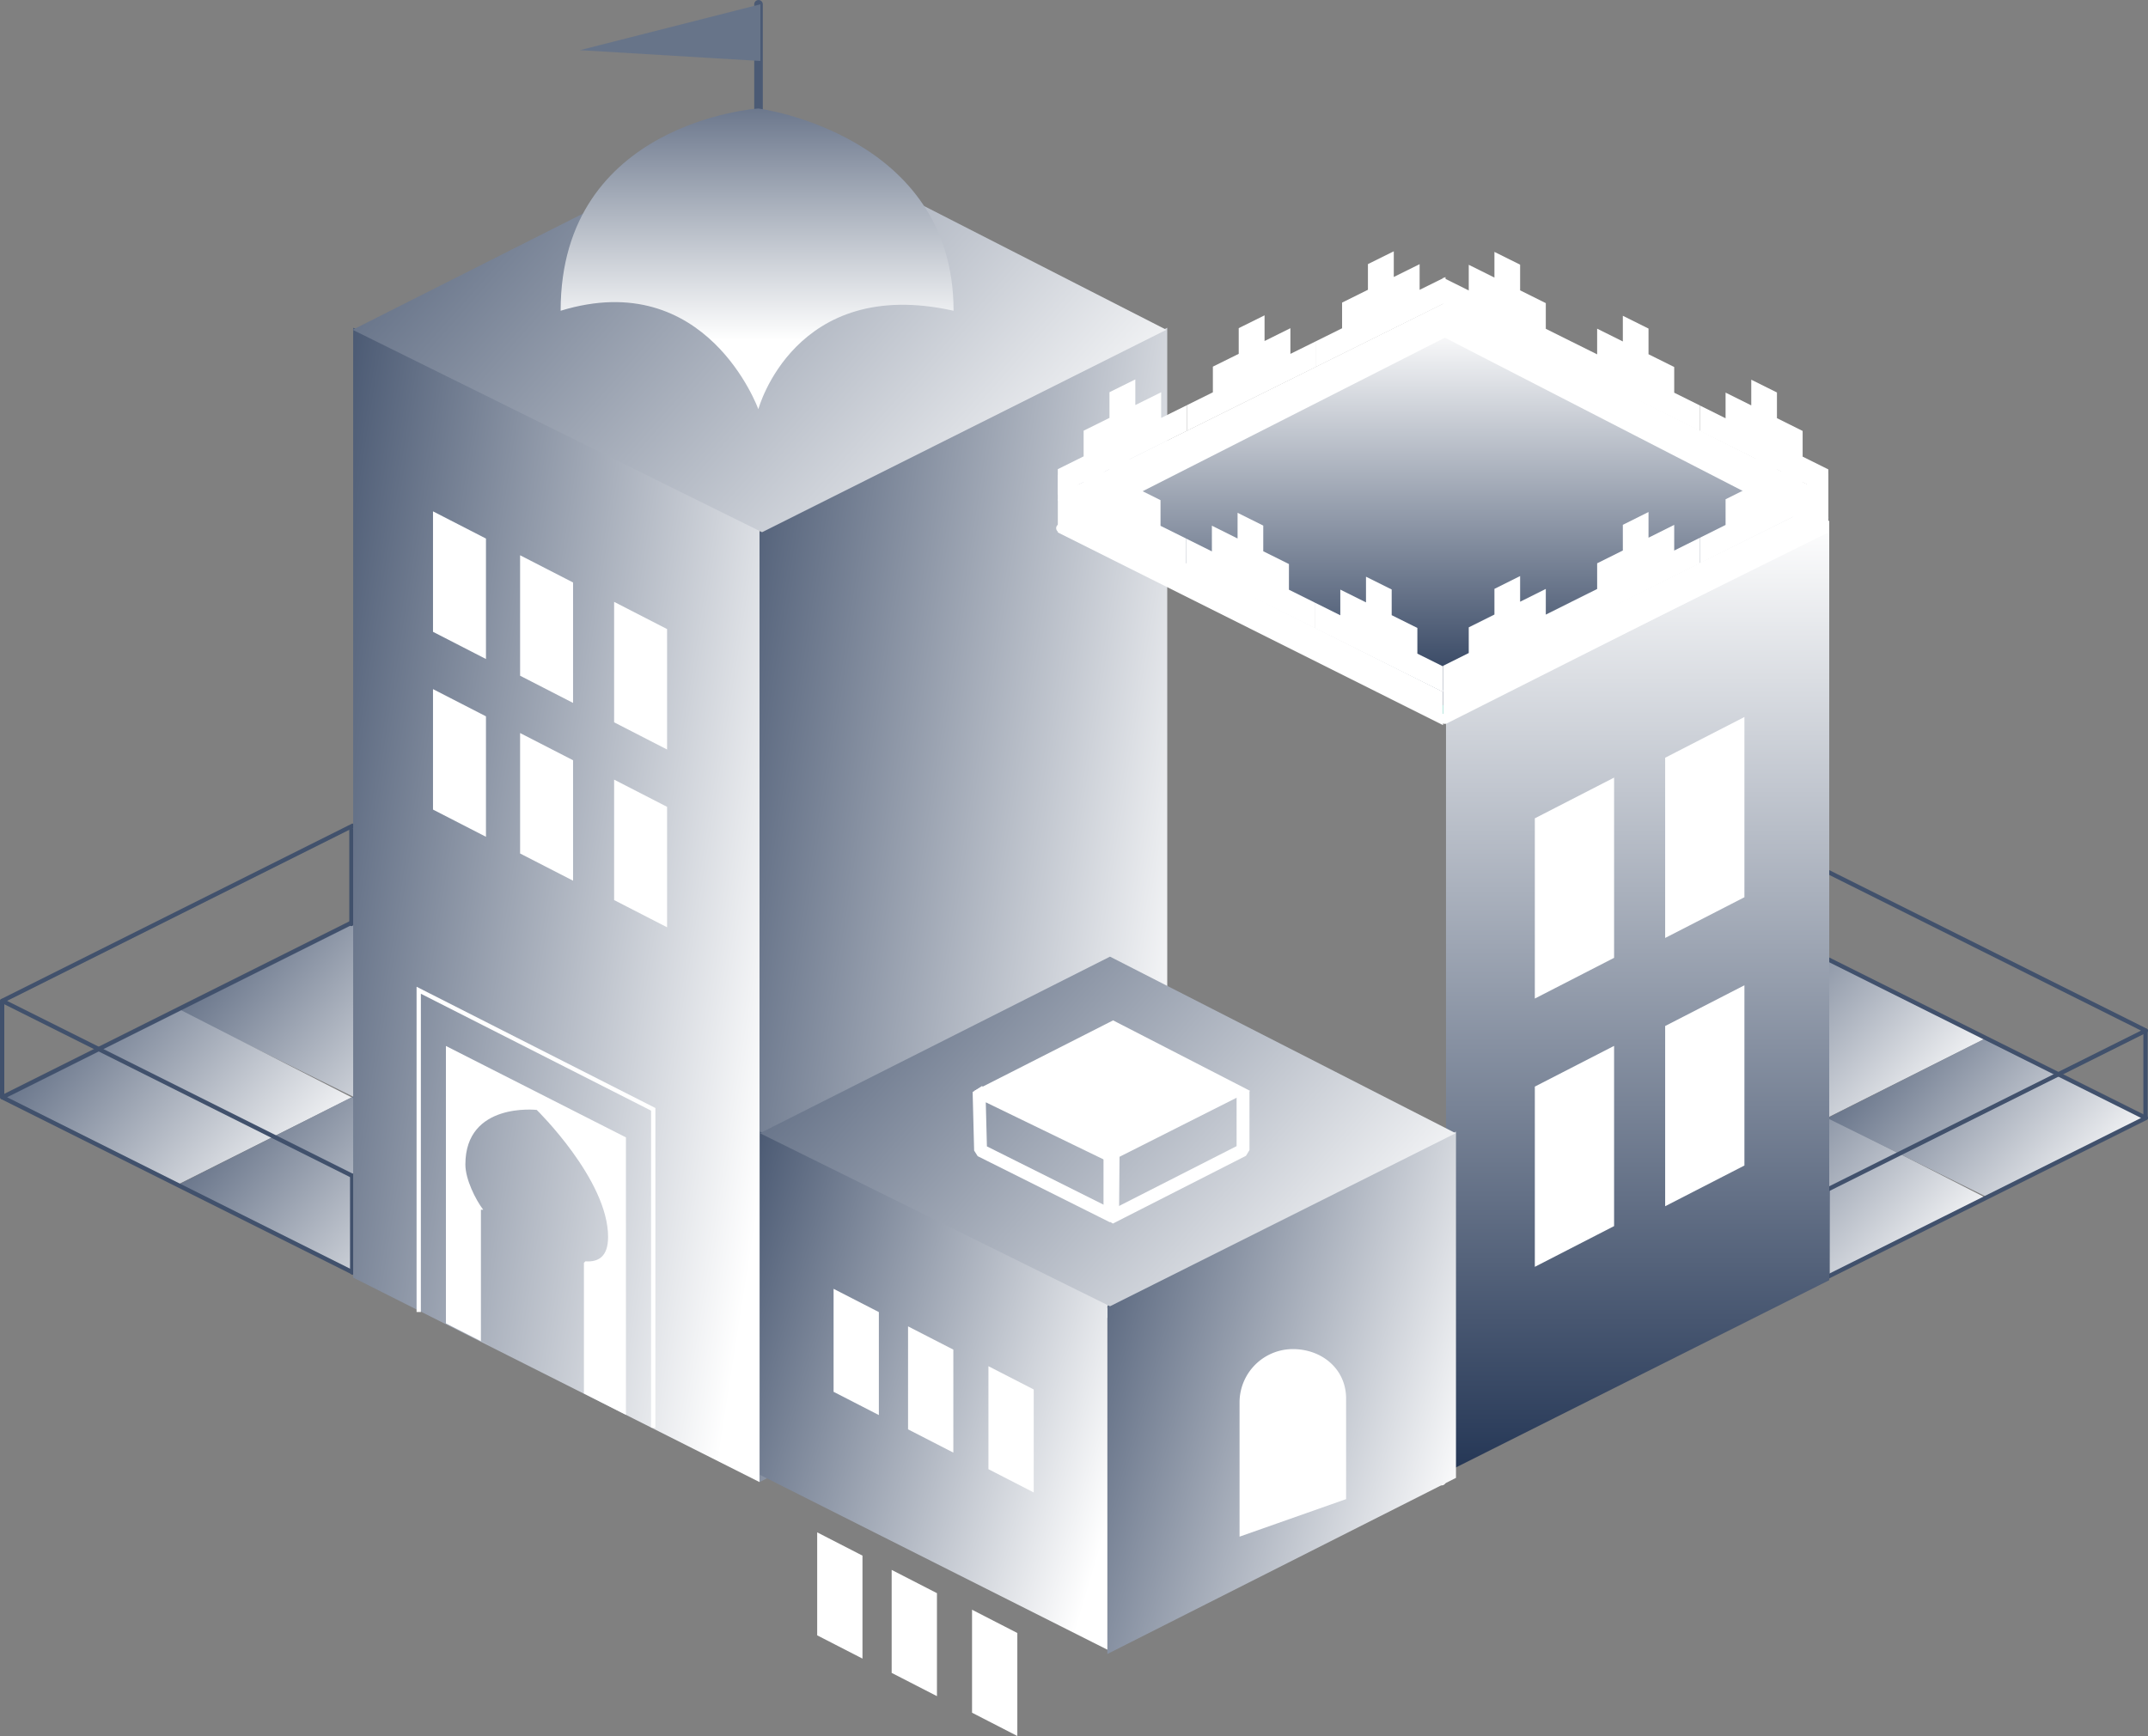 <svg xmlns="http://www.w3.org/2000/svg" xmlns:xlink="http://www.w3.org/1999/xlink" width="500.084" height="404.266" viewBox="0 0 500.084 404.266"><rect x="0" y="0" width="500.084" height="404.266" fill="#808080" stroke="none"/><defs><style>.a{fill:url(#a);}.b,.d,.g,.j,.m,.p,.q{fill:none;}.b{stroke:#41516c;}.b,.g,.j,.q{stroke-linecap:round;}.b,.j{stroke-linejoin:round;}.c,.n{mix-blend-mode:overlay;}.c,.f,.n{isolation:isolate;}.d,.j,.o,.p,.q{stroke:#fff;}.d,.g,.o,.p,.q{stroke-miterlimit:10;}.e,.n,.o{fill:#fff;}.g{stroke:#4b5a74;}.g,.j{stroke-width:2px;}.h{fill:url(#l);}.i{fill:#677489;}.k{fill:url(#m);}.l{fill:#01a68a;}.p,.q{stroke-linejoin:bevel;stroke-width:3px;}</style><linearGradient id="a" x1="1" y1="0.762" x2="-0.367" y2="0.156" gradientUnits="objectBoundingBox"><stop offset="0" stop-color="#fff"/><stop offset="1" stop-color="#243655"/></linearGradient><linearGradient id="l" x1="0.5" y1="0.771" x2="0.5" y2="-0.375" xlink:href="#a"/><linearGradient id="m" x1="0.5" y1="0" x2="0.5" y2="1" xlink:href="#a"/></defs><g transform="translate(0.45 1)"><g transform="translate(0 191.302)"><g transform="translate(0 22.108)"><path class="a" d="M-2898.05,5514.147l-40.987,20.679,40.987,20.269,40.471-20.269Z" transform="translate(2979.766 -5514.147)"/><g transform="translate(0 20.474)"><path class="a" d="M-2898.05,5514.147l-40.987,20.679,40.987,20.269,40.471-20.269Z" transform="translate(2939.036 -5514.147)"/><path class="a" d="M-2898.05,5514.147l-40.987,20.679,40.987,20.269,40.471-20.269Z" transform="translate(2979.766 -5493.673)"/><path class="a" d="M-2898.05,5514.147l-40.987,20.679,40.987,20.269,40.471-20.269Z" transform="translate(3020.495 -5514.147)"/></g></g><g transform="translate(0.05 0)"><line class="b" y2="22.364" transform="translate(0 40.799)"/><g transform="translate(0.03)"><path class="b" d="M1959.226-1264.8l-81.56-40.78,81.56-40.78,81.663,40.78Z" transform="translate(-1877.666 1368.798)"/><path class="b" d="M1959.226-1326.8l-81.56-40.78,81.56-40.78,81.663,40.78Z" transform="translate(-1877.666 1408.355)"/><line class="b" y2="22.364" transform="translate(163.133 40.799)"/><line class="b" y2="21.92" transform="translate(81.284 0.943)"/><line class="b" y2="22.205" transform="translate(81.462 81.794)"/></g></g></g><g transform="translate(-653.436 -122.763)"><g transform="translate(1004.546 324.795)"><g transform="translate(0 20.04)"><path class="a" d="M-2901.884,5514.147l-37.152,18.744,37.152,18.372,36.685-18.372Z" transform="translate(2975.955 -5514.147)"/><g transform="translate(0 18.558)"><path class="a" d="M-2901.884,5514.147l-37.152,18.744,37.152,18.372,36.685-18.372Z" transform="translate(2939.036 -5514.147)"/><path class="a" d="M-2901.884,5514.147l-37.152,18.744,37.152,18.372,36.685-18.372Z" transform="translate(2975.955 -5495.589)"/><path class="a" d="M-2901.884,5514.147l-37.152,18.744,37.152,18.372,36.685-18.372Z" transform="translate(3012.874 -5514.147)"/></g></g><g transform="translate(0.046)"><g transform="translate(0 0)"><line class="b" y2="20.272" transform="translate(0 36.982)"/><g transform="translate(0.027)"><path class="b" d="M1951.6-1272.426l-73.929-36.964,73.929-36.964,74.022,36.964Z" transform="translate(-1877.667 1366.698)"/><path class="b" d="M1951.6-1334.426l-73.929-36.964,73.929-36.964,74.022,36.964Z" transform="translate(-1877.667 1408.355)"/><line class="b" y2="20.272" transform="translate(147.871 36.982)"/><line class="b" y2="19.869" transform="translate(73.679 0.855)"/><line class="b" y2="20.128" transform="translate(73.841 74.141)"/></g></g></g></g></g><g transform="translate(-512.865 -151.51)"><g transform="translate(594.637 179.186)"><path class="a" d="M-2725.278,5581v220.839l-94.928,47.971V5628.546" transform="translate(2914.806 -5533.352)"/><path class="a" d="M-2939.036,5582.154V5802.19l94.6,47.62V5627.173L-2939.008,5581" transform="translate(2939.036 -5533.352)"/><path class="a" d="M-2843.716,5514.148l-95.32,48.09,95.32,47.139,94.12-47.139Z" transform="translate(2938.916 -5514.115)"/><g class="c" transform="translate(15.262 201.925)"><path class="d" d="M-2919.864,5849.727v-74.934l54.6,27.731v74.139" transform="translate(2919.864 -5774.793)"/><path class="e" d="M-2911.91,5791.091V5855.7l10.488,5.326-2.338-1.211v-30.589l.536.008c-1.792-2.366-4.155-7.1-4.155-10.542,0-14.6,16.614-12.706,16.614-12.706s16.613,16.241,16.613,29.582c0,4.586-2.264,5.892-5.271,5.673l-.357.338v30.439l9.781,4.968v-64.606Z" transform="translate(2918.242 -5778.116)"/></g><g class="c" transform="translate(3 -25)"><g transform="translate(15.587 156.802)"><path class="e" d="M-2919.457,5718.112l12.331,6.338V5752.5l-12.331-6.336Z" transform="translate(2919.457 -5718.112)"/><path class="e" d="M-2893.985,5730.956l12.332,6.339v28.048l-12.332-6.336Z" transform="translate(2914.263 -5720.73)"/><path class="e" d="M-2866.49,5744.586l12.331,6.338v28.049l-12.331-6.338Z" transform="translate(2908.657 -5723.51)"/></g><g transform="translate(15.587 115.405)"><path class="e" d="M-2919.457,5666.112l12.331,6.337V5700.5l-12.331-6.336Z" transform="translate(2919.457 -5666.112)"/><path class="e" d="M-2893.985,5678.957l12.332,6.337v28.049l-12.332-6.336Z" transform="translate(2914.263 -5668.731)"/><path class="e" d="M-2866.49,5692.586l12.331,6.338v28.048l-12.331-6.337Z" transform="translate(2908.657 -5671.51)"/></g></g><g class="f" transform="translate(47.3 -27.675)"><path class="g" d="M869,3105.282V3075" transform="translate(-821.929 -3075)"/><path class="h" d="M13796.064,2704.591c0-44.062,46.03-47.1,46.03-47.1s45.452,5.89,45.452,47.1c-37.053-8.26-45.452,22.926-45.452,22.926S13830.077,2694.18,13796.064,2704.591Z" transform="translate(-13795.063 -2633.226)"/><path class="i" d="M882.629,3088.2V3075l-42.017,10.68Z" transform="translate(-835.123 -3075)"/></g></g><g transform="translate(758.681 191.186)"><line class="j" x2="88.748" y2="44.579" transform="translate(0.626 259.65)"/><path class="k" d="M-843.985,4887.449v176.879l-89.221,44.757V4931.257" transform="translate(1023.589 -4806.878)"/><path class="k" d="M-1052.036,4887.084v176.879l88.913,44.757V4930.9L-1052.009,4886" transform="translate(1053.506 -4806.514)"/><path class="l" d="M-963.447,4829.149l-89.589,45.2,89.589,44.3,88.462-44.3Z" transform="translate(1053.758 -4792.201)"/><path class="k" d="M-962.446,4826.148l-89.59,45.2,89.59,44.3,88.462-44.3Z" transform="translate(1053.506 -4791.444)"/><path class="j" d="M-963.667,4829l-89.5,45.48,89.5,44.58,88.37-44.58Z" transform="translate(1053.79 -4792.163)"/><g transform="translate(0 0)"><g transform="translate(54.198)"><path class="m" d="M-943.47,4809.6l-30.02,14.881v-29.832l30.02-14.881Z" transform="translate(979.533 -4779.768)"/><ellipse class="m" cx="19.139" cy="11.698" rx="19.139" ry="11.698" transform="translate(0 30.098) rotate(-51.62)"/></g><path class="e" d="M-949.51,4812.59v-5.98l-6.017,2.984v-5.98l-6.018,2.984v5.978l-6.017,2.984v5.979l-6.017,2.984v5.979l18.052-8.948.843-.418,5.175-2.564,6.017-2.983v-5.979Z" transform="translate(1033.753 -4785.771)"/><path class="e" d="M-989.72,4832.523v-5.98l-6.017,2.984v-5.979l-6.017,2.983v5.98l-6.017,2.982v5.979l-6.017,2.984v5.98l18.052-8.949.843-.417,5.174-2.565,6.017-2.983v-5.979Z" transform="translate(1043.877 -4790.79)"/><path class="e" d="M-1029.931,4852.458v-5.98l-6.017,2.983v-5.979l-6.017,2.983v5.979l-6.017,2.983v5.979l-6.017,2.984v5.979l18.052-8.948.843-.417,5.174-2.566,6.017-2.982v-5.98Z" transform="translate(1054 -4795.808)"/><path class="e" d="M-963.545,4827.3v-7.752l-89.682,44.5v7.752Z" transform="translate(1053.805 -4789.782)"/><g transform="translate(89.696 45.799)"><g transform="translate(53.843)"><path class="m" d="M-824.284,4870.809l-29.832,14.881v-29.832l29.832-14.882Z" transform="translate(860.137 -4840.977)"/><ellipse class="m" cx="19.093" cy="11.653" rx="19.093" ry="11.653" transform="translate(0 30.23) rotate(-52.003)"/></g><path class="e" d="M-830.287,4873.8v-5.979l-5.98,2.983v-5.98l-5.98,2.982v5.981l-5.98,2.982v5.98l-5.98,2.982v5.98l17.939-8.949.838-.418,5.142-2.565,5.98-2.983v-5.979Z" transform="translate(914.003 -4846.979)"/><path class="e" d="M-870.246,4893.732v-5.979l-5.98,2.983v-5.98l-5.98,2.982v5.98l-5.98,2.982v5.981l-5.98,2.982v5.98l17.939-8.95.838-.417,5.142-2.566,5.98-2.982v-5.98Z" transform="translate(924.063 -4851.998)"/><path class="e" d="M-910.2,4913.667v-5.98l-5.98,2.982v-5.979l-5.98,2.983v5.979l-5.98,2.983v5.98l-5.98,2.983v5.979l17.939-8.949.838-.418,5.142-2.565,5.98-2.983v-5.98Z" transform="translate(934.123 -4857.018)"/><path class="e" d="M-844.422,4888.5v-7.751l-89.682,44.5V4933Z" transform="translate(934.119 -4850.991)"/></g><g transform="translate(0 63.861)"><g transform="translate(53.843 11.967)"><path class="m" d="M-944.161,4925.791l-29.832-14.848v-29.832l29.832,14.848Z" transform="translate(980.014 -4881.111)"/><ellipse class="m" cx="11.659" cy="19.083" rx="11.659" ry="19.083" transform="matrix(0.788, -0.616, 0.616, 0.788, 0, 14.485)"/></g><path class="e" d="M-950.164,4922.806v-5.979l-5.979-2.977v-5.98l-5.98-2.976v5.979l-5.98-2.976v5.98l-5.98-2.977v5.98l17.939,8.929.838.417,5.142,2.559,5.98,2.977v-5.979Z" transform="translate(1033.88 -4875.131)"/><path class="e" d="M-990.122,4902.918v-5.98l-5.98-2.977v-5.979l-5.98-2.977v5.98l-5.98-2.977v5.98l-5.98-2.977v5.98l17.939,8.928.838.417,5.142,2.559,5.98,2.978v-5.98Z" transform="translate(1043.94 -4870.124)"/><path class="e" d="M-1030.081,4883.028v-5.979l-5.98-2.977v-5.979l-5.98-2.977v5.979l-5.979-2.976v5.979l-5.98-2.976v5.979l17.939,8.929.838.417,5.142,2.56,5.98,2.976V4886Z" transform="translate(1054 -4865.117)"/><path class="e" d="M-964.3,4933.383v-7.751l-89.682-44.878v7.751Z" transform="translate(1053.995 -4869.054)"/></g><g transform="translate(89.696 17.983)"><g transform="translate(53.843 11.967)"><path class="m" d="M-824.284,4864.476l-29.832-14.848V4819.8l29.832,14.848Z" transform="translate(860.138 -4819.795)"/><ellipse class="m" cx="11.659" cy="19.083" rx="11.659" ry="19.083" transform="matrix(0.788, -0.616, 0.616, 0.788, 0, 14.485)"/></g><path class="e" d="M-830.287,4861.49v-5.979l-5.98-2.977v-5.979l-5.98-2.977v5.98l-5.98-2.977v5.98l-5.98-2.977v5.979l17.939,8.929.838.417,5.142,2.559,5.98,2.977v-5.979Z" transform="translate(914.003 -4813.815)"/><path class="e" d="M-870.246,4841.6v-5.98l-5.98-2.977v-5.98l-5.98-2.976v5.979l-5.98-2.976v5.979l-5.98-2.976v5.98l17.939,8.929.838.416,5.142,2.56,5.98,2.976v-5.98Z" transform="translate(924.063 -4808.809)"/><path class="e" d="M-910.2,4821.714v-5.98l-5.98-2.976v-5.98l-5.98-2.976v5.979l-5.98-2.975v5.979l-5.98-2.977v5.979l17.939,8.93.838.417,5.142,2.56,5.98,2.976v-5.979Z" transform="translate(934.123 -4803.802)"/><path class="e" d="M-844.422,4872.068v-7.752l-89.682-44.878v7.752Z" transform="translate(934.119 -4807.738)"/></g></g><g class="c"><g transform="translate(111.063 126.296)"><path class="e" d="M-832.318,4923.112l-18.452,9.483v41.971l18.452-9.483Z" transform="translate(881.114 -4923.112)"/><path class="e" d="M-867.274,4939.367l-18.452,9.483v41.971l18.452-9.483Z" transform="translate(885.727 -4925.256)"/></g><g transform="translate(111.063 188.769)"><path class="e" d="M-832.318,4923.112l-18.452,9.483v41.971l18.452-9.483Z" transform="translate(881.114 -4923.112)"/><path class="e" d="M-867.274,4939.367l-18.452,9.483v41.971l18.452-9.483Z" transform="translate(885.727 -4925.256)"/></g></g></g><g transform="translate(-12.802 11)"><g transform="translate(702.143 336.511)"><path class="a" d="M-2739.042,5581v80.639l-81.165,41.015v-81.146" transform="translate(2901.09 -5514.484)"/><path class="a" d="M-2939.036,5581.987v78.947l80.884,40.716v-81.17l-80.86-39.479" transform="translate(2939.036 -5514.484)"/><path class="a" d="M-2857.537,5514.148l-81.5,41.118,81.5,40.3,80.474-40.3Z" transform="translate(2939.036 -5488.372)"/><g transform="translate(13.327 159.843)"><path class="e" d="M-2919.457,5718.112l10.543,5.418v23.982l-10.543-5.418Z" transform="translate(2919.457 -5718.112)"/><path class="e" d="M-2893.985,5730.956l10.544,5.419v23.982l-10.544-5.418Z" transform="translate(2911.323 -5722.213)"/><path class="e" d="M-2866.49,5744.586l10.543,5.419v23.983l-10.543-5.419Z" transform="translate(2902.543 -5726.566)"/></g><g class="c" transform="translate(17.144 103.131)"><path class="e" d="M-2919.457,5666.112l10.543,5.418v23.982l-10.543-5.417Z" transform="translate(2919.457 -5666.112)"/><path class="e" d="M-2893.985,5678.957l10.544,5.418v23.982l-10.544-5.417Z" transform="translate(2911.323 -5670.214)"/><path class="e" d="M-2866.49,5692.586l10.543,5.419v23.981l-10.543-5.419Z" transform="translate(2902.543 -5674.566)"/></g><path class="n" d="M468.812,3276.177v-31.292a12.431,12.431,0,0,1,12.4-12.385h0c6.823,0,12.406,4.685,12.406,11.5v23.437" transform="translate(-357.153 -3115.333)"/></g><g transform="translate(691.857 353.819)"><g transform="translate(61.304 23.872)"><path class="o" d="M253.819,4988.609l-31.2,15.856,31.2,15.542,30.808-15.542Z" transform="translate(-222.618 -4988.609)"/><path class="p" d="M288.5,5038.724v13.789l30.985-15.777V5023" transform="translate(-258.032 -5007.095)"/><path class="q" d="M253.7,5052.4l-30.735-15.368-.349-13.629,31.2,15.135Z" transform="translate(-222.618 -5007.313)"/></g></g></g></g></g></svg>
